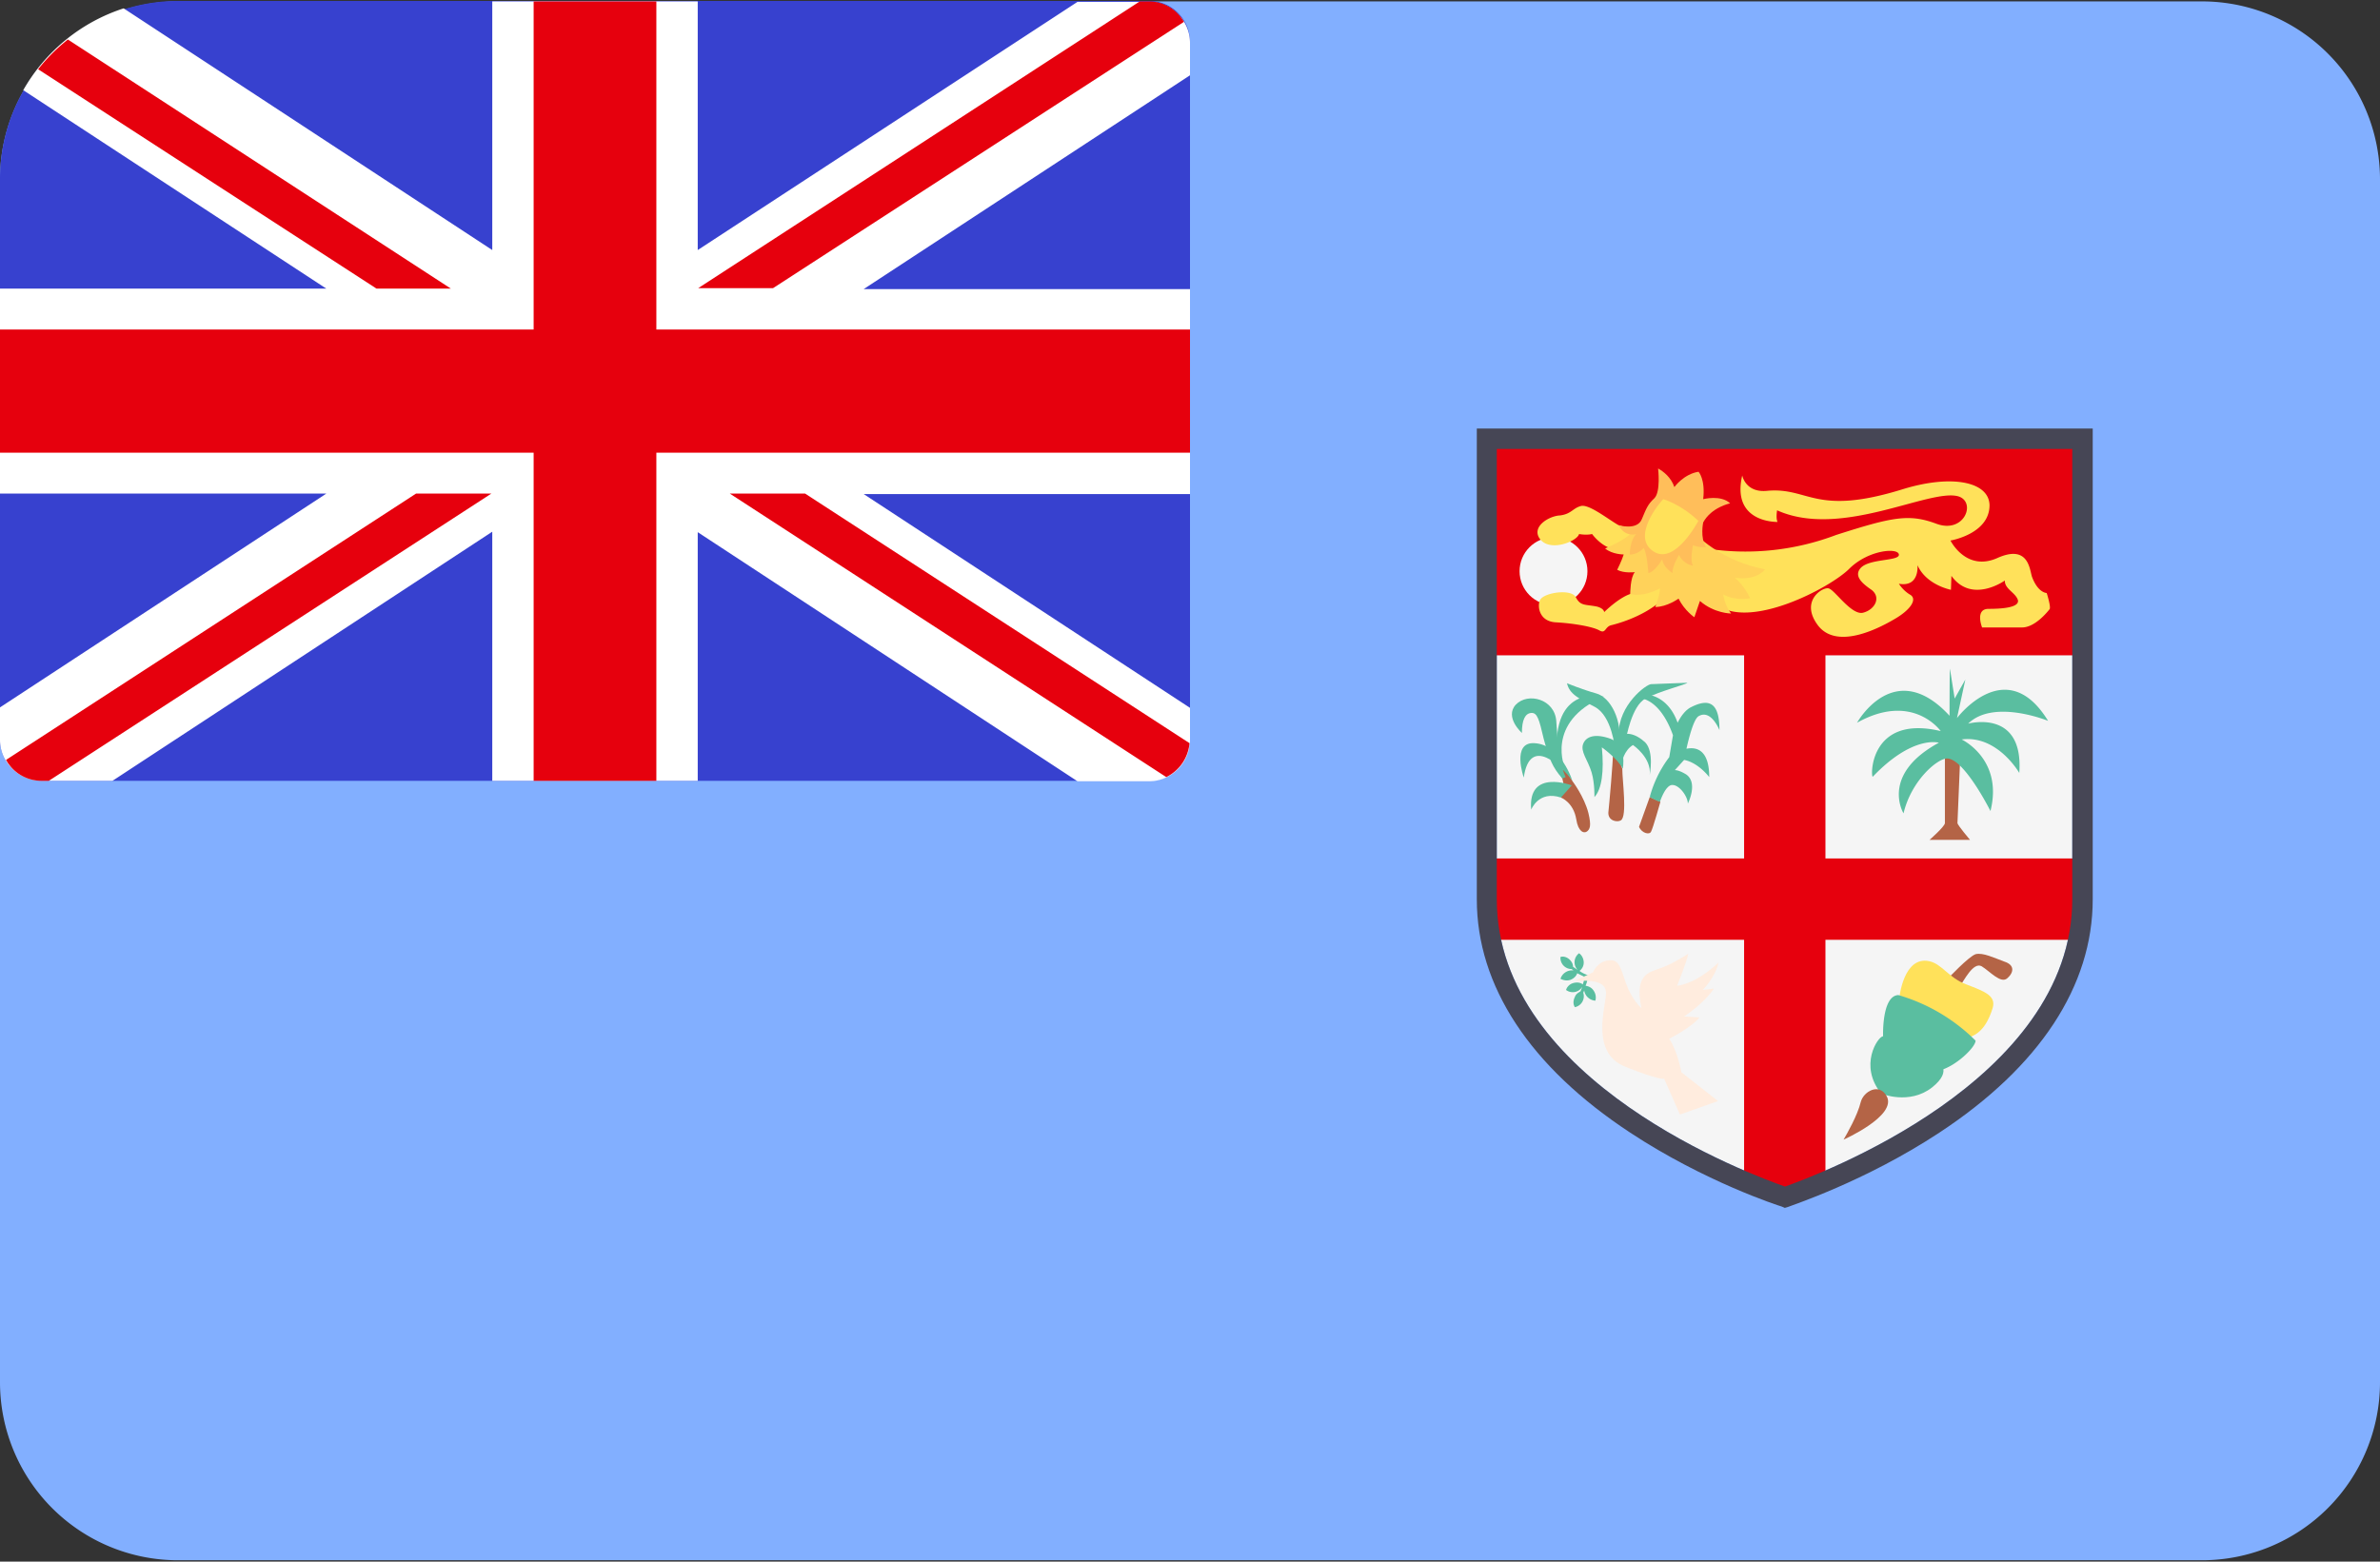<svg xmlns="http://www.w3.org/2000/svg" width="512" height="336">
  <rect width="100%" height="100%" fill="#333333" stroke="none"/>
  <g fill="none" fill-rule="nonzero">
    <path fill="#82AFFF" d="M473.7.3H38.3A38.3 38.3 0 0 0 0 38.6v258.8a38.3 38.3 0 0 0 38.3 38.3h435.4a38.3 38.3 0 0 0 38.3-38.3V38.6A38.3 38.3 0 0 0 473.7.3z"/>
    <path fill="#3741CF" d="M8.8 168h238.4c4.8 0 8.8-4 8.8-8.8V9c0-4.9-4-8.8-8.8-8.8H38.3A38.3 38.3 0 0 0 0 38.6v120.6c0 4.8 4 8.8 8.8 8.8z"/>
    <path fill="#FFF" d="M0 159.2v-7l70.2-46H0V62.1h70.2L5 19.4A38.5 38.5 0 0 1 26.6 1.8l79.3 52V.3h44.2v53.5L231.8.4h15.4c4.8 0 8.8 4 8.8 8.8v7l-70.2 46H256v44.1h-70.2l70.2 46v7c0 4.8-4 8.8-8.8 8.8h-15.4l-81.7-53.6V168h-44.2v-53.6L24.2 168H8.8C4 168 0 164 0 159.2z"/>
    <g fill="#E6000D">
      <path d="M256 70.9H141.2V.3h-26.4v70.6H0v26.5h114.8V168h26.4V97.4H256z"/>
      <path d="M8.2 14.9L81 62.1H97L14.6 8.5c-2.4 1.9-4.5 4-6.4 6.4zM166.3 62l88.4-57.3a8.7 8.7 0 0 0-7.5-4.4h-2L150.2 62h16.2zM89.5 106.2L1.3 163.5a8.7 8.7 0 0 0 7.5 4.5h1.7l95.2-61.8H89.5zM255.9 159.9l-82.7-53.7H157l93.9 61c2.8-1.4 4.7-4.1 5-7.3z"/>
    </g>
    <path fill="#F5F5F5" d="M322 96.6v96.9c0 39.3 55.2 59.4 62 61.8 6.7-2.4 61.8-22.6 61.8-61.8V96.6H322z"/>
    <path fill="#E6000D" d="M448 141V94.4H319.8V141h55.4v43.7h-55.4v17.5h55.4v52.4l8.7 3 8.8-3v-52.4H448v-17.5h-55.3V141z"/>
    <circle cx="334.2" cy="122.9" r="7.3" fill="#F5F5F5"/>
    <g fill="#FFE15A">
      <path d="M348.2 113c-2.3-1.3-6.5-4.7-8.2-4.1-1.7.5-2 1.7-4.4 2-2.3.1-6 2.3-4.5 4.8 2 3.3 8.2.8 8.6-.8 0 0 1.5.3 2.8 0 0 0 2.5 3.5 5.7 3.3 3.1-.2 4.6-4.2 3.9-4.2-.7 0-3.9-1-3.9-1zM358 128.5c-.6 1-4.6 4.3-11.3 6-1.5.3-1.2 2-2.7 1.1-1.5-.8-5.6-1.5-9.3-1.7-3.7-.2-4-3.6-3.4-4.8.8-1.6 6.7-2.5 7.7-.6s1.9 1.5 4.5 2c1.6.4 1.6 1.2 1.6 1.2s3-3 5.6-3.9c2.5-.8 4.7-2.8 5.1-2.8.5 0 2.7.7 2.7.7l-.6 2.8zM367.6 118.1a55 55 0 0 0 27.4-3c12.2-3.9 15.7-4.6 21.6-2.4 6 2.2 8.6-4.7 4.7-5.9-6.2-1.8-25.2 9.2-39 3 0 0-.3 1.7.1 2.5 0 0-10 .3-7.6-10 0 0 .7 3.8 5.4 3.3 9-.8 10.2 5.5 29-.3 10.6-3.3 18.7-1.7 18.8 3.4 0 6.2-8.4 7.6-8.4 7.6s3.3 6.7 10 3.8c6.6-3 7 2.1 7.5 3.9.6 1.7 1.7 3.4 3.2 3.6 0 0 1 3.1.6 3.5-.4.5-3.1 3.9-5.9 3.9h-8.6s-1.6-4 1.4-4 6.7-.3 6.3-1.9c-.5-1.6-2.9-2.4-2.8-4.2 0 0-7.1 5.1-11.5-1l-.1 3s-5.3-1-7.2-5.3c0 0 .5 4.8-4 4 0 0 .9 1.5 2.5 2.4 1.5 1-.1 3.2-3.1 5-3 1.8-12.4 7-16.7 1.7-4.2-5.4 1-8.5 2.2-8.1 1.3.3 5 6 7.5 5.2 2.5-.7 3.8-3.3 1.7-4.9-2.2-1.5-3.7-3-2.4-4.6 1.8-2.2 8.5-1.5 8.3-3-.2-1.5-6.5-1-10.6 3-4 4.1-21.8 13.5-28.8 7.6-7.1-6-1.5-11.8-1.5-11.8z"/>
    </g>
    <path fill="#FFD25A" d="M365.4 115.5s5.3 5.3 14.3 7c0 0-1.7 2.5-6.5 1.8 0 0 2 1.6 3.3 4.4 0 0-3 .7-5.8-.8 0 0 .3 2.3 1.7 4.1 0 0-3.6 0-6.7-2.7l-1.2 3.5s-2.1-1.4-3.4-4c0 0-2.5 1.8-5 1.8 0 0 1-2.6 1-4 0 0-3.6 2-6.4 1.2 0 0 0-3.6 1-4.7 0 0-2.3.3-3.8-.5 0 0 1-2 1.4-3.3 0 0-2.5 0-4-1.3 0 0 4.7-1.9 5.8-3.6l14.3 1.1z"/>
    <path fill="#FFBE5A" d="M356.7 100.8c1.1.6 2.8 1.9 3.5 4 0 0 2-2.8 5.2-3.3 0 0 1.5 1.6 1 5.9 0 0 3.8-1 5.8.9 0 0-4 .8-5.8 4.1 0 0-.7 3.3.6 5.3 0 0-1.4.2-2.8-.4 0 0-.7 3.3 0 4.4 0 0-2-.2-3-2.3 0 0-1.5 2.4-1.4 3.9 0 0-2.1-1.3-2.2-3 0 0-1.5 2.7-3 3 0 0-.2-4-1-5.4 0 0-1.3 1.5-3 1.4 0 0 0-3 1.4-4.4 0 0-2.4.8-3.8-1.9 0 0 4 1.2 5-1.3 1-2.4 1.3-3.2 2.7-4.5 1.4-1.4.8-6.4.8-6.4z"/>
    <path fill="#FFE15A" d="M365.4 112s-5 9.6-9.6 6.7c-5-3.1 1.2-10.5 2-11.3 0 0 3.7 1 7.6 4.7z"/>
    <path fill="#5ABEA0" d="M347.4 161s-.6-6.9-4.3-8.9c-3.5-1.8-5.5-2.8-6-5.1 0 0 3.1 1.3 6.3 2.2 3 .8 5.7 5.7 4.9 11.2l-1 .6z"/>
    <path fill="#B46446" d="M335.6 166.6l.5.9.4 1.8-.7 2.3s2.7 1 3.3 4.7c.4 2.6 1.6 3.1 2.3 2.6.6-.5 1-1.1.3-4-.9-3.5-3.4-6.8-3.4-6.8l-1.9-3-.8 1.5z"/>
    <g fill="#5ABEA0">
      <path d="M338.3 168c-2.4-3.2-9.2-9.9-10.5-.7 0 0-2.7-7.7 2.3-7.4 5.8.3 8.2 8.2 8.2 8.2z"/>
      <path d="M336.1 167.5c-2.1-2.4-2.8-4.1-4-8.5-1-4.3-1.4-5.7-2.7-5.6-1.3.1-2 1.5-2 4.3 0 0-3.8-3.4-1.3-6.1 2.6-2.7 8.4-1.2 8.7 3.6.4 4.8.3 8 2 12l-.7.3z"/>
      <path d="M336.7 165.4s-4.5-10 8.3-15.5c0 0-11.4-3-10 13.1l1.7 2.4zM338.2 169s-9.6-3.7-8.8 5.2c0 0 1.6-4.2 6.4-2.6l2.4-2.7z"/>
    </g>
    <path fill="#B46446" d="M349 165.4c0 2.6 1.1 10.2-.3 11.1-.8.5-2.8.1-2.7-1.7.2-1.9 1-10.7 1-13 0-2.1 2 3.6 2 3.6z"/>
    <g fill="#5ABEA0">
      <path d="M343 171.5c1.6-1.7 2.1-5.6 1.6-10.7 0 0 3.4 2.4 4.5 4.6 0 0 1-5-2.5-6.4-3.5-1.3-5.4-.5-6 1-.7 1.7 1 3.5 1.8 6.2.7 2.4.6 5.3.6 5.3z"/>
      <path d="M348.9 164s.5-2.6 2.4-3.7c0 0 4 2.7 3.6 6.4 0 0 1-5-1-7-2.2-2-4.6-2.5-5.8-.7-1.2 1.7.8 5 .8 5z"/>
      <path d="M349.8 159s1.2-7.2 4.2-8.7c3-1.6 8.7-3 9-3.4l-7.8.3c-1 0-7 4.4-7 10.8 0 6.5.5 2 .7 2l.9-1z"/>
    </g>
    <path fill="#B46446" d="M352.6 177.9c.6 1.4 2.3 1.8 2.6 1 .4-.7 2-6.4 2-6.4l-2.3-1-2.3 6.4z"/>
    <path fill="#5ABEA0" d="M365.4 154.1c2.7-1.6 4.5 3 4.5 3 0-5.4-1.8-7.1-6-5-1.3.6-2.3 2-3 3.4-2.2-6.2-7-6.1-7-6.1l-1 .8c3.9.7 6.1 5.4 7 8l-.8 4.7a24.9 24.9 0 0 0-4.2 8.6s1.9 1 2.2 1c0 0 1.2-3.7 2.7-3.6 1.5 0 3.3 2.5 3.3 4 0 0 2.3-4.5-.4-6.3-1-.6-1.8-.9-2.4-.9l2-2.2c3.1.6 5.4 3.7 5.4 3.7 0-5.5-2.4-6.6-4.9-6.1.5-2.2 1.5-6.3 2.6-7z"/>
    <path fill="#B46446" d="M418.4 161.6v15.5c0 .7-3.3 3.6-3.3 3.6h8.7s-2.7-3.2-2.7-3.6l.6-14.3-3.3-1.2z"/>
    <g fill="#5ABEA0">
      <path d="M419 163.2c-2-.2-7.8 4.6-9.5 11.8 0 0-5.1-8.3 7.6-15.2 0 0-5.6-1.7-14.2 7.3-.5.5-1-13.5 14.6-9.8 0 0-6-8.5-18-1.8 0 0 8-14.4 19.9-1.5 0 0 0-11.2.1-10l1 6.3 2.3-4.1-1.8 8.3s10.6-14.1 19.6.6c0 0-11.7-4.8-17.2.6 0 0 12-3.3 11 10.6 0 0-4.7-8.2-12.4-7.2 0 0 9 4.2 6.2 15.4 0 0-5.5-11-9.2-11.3zM342.8 213.1c-.4-.6-1-.9-1.7-1 .3-.8.4-1.1.4-1.7l.5.1.1-.6c-.7-.1-1.5-.4-2.3-1 .5-.4.9-1 .9-1.8s-.4-1.6-1-2a2.4 2.4 0 0 0-.3 3.6l-1-.7c0-.5-.2-1-.7-1.5-.6-.6-1.4-.8-2-.6a2.4 2.4 0 0 0 2.4 2.6l.4.3a2.6 2.6 0 0 0-2.8 1.8c.6.3 1.4.5 2.2.2.7-.3 1.2-.8 1.4-1.4l1.6.8h-.1c0 .5 0 .7-.3 1.6-.5-.4-1.2-.5-2-.3s-1.4.8-1.6 1.5a2.4 2.4 0 0 0 3.5-.7l-.4 1c-.5.3-1 .6-1.2 1.2-.4.8-.4 1.6 0 2.2a2.4 2.4 0 0 0 1.8-3.1l.2-.5a2.6 2.6 0 0 0 2.4 2.2c.2-.7.1-1.5-.4-2.2z"/>
    </g>
    <path fill="#FFECDE" d="M338.9 211c2.9 0 6.7-.2 6.6 2.8-.1 2.9-3.4 12.7 4.1 15.7s8.4 2.6 8.4 2.6l3.4 7.7 8.2-2.9-7.9-6.2s-.7-4.3-2.6-7.2c0 0 4.9-2.5 6.5-4.6l-3.3-.2s4.3-2.8 6.4-6l-2.4.3s2.7-2.7 3.4-5.9c0 0-4.4 4.4-8.9 5 0 0 2-5 2.4-6.9 0 0-3.4 2.2-5.7 3-2.4 1-6 1-4.4 8.7 0 0-2-1.7-3.3-5.3-1.2-3.6-1.6-5-3.3-5-2.8 0-3.8 2.6-3.8 2.6l-3.8 1.8z"/>
    <path fill="#B46446" d="M421.5 212.4c1-1.4 3-5.5 4.8-4.5 1.8 1.1 4.1 3.8 5.5 2.6 1.5-1.3 1.6-2.9-.6-3.6-2.2-.8-4.6-2-6.2-1.6-1.5.5-6 5.3-6 5.3l2.5 1.8z"/>
    <path fill="#FFE15A" d="M408.5 216c0-2 1.2-10.3 6.5-9.2 2.8.6 4.2 3.6 8 5 3.9 1.5 6.4 2.4 5.7 5-.8 2.6-2.2 5.7-5.5 6.5-3.3.8-14.7-7.3-14.7-7.3z"/>
    <g fill="#5ABEA0">
      <path d="M405 223c-1 .1-5.2 6.2-.3 12.3 0 0 6 2.5 10.9-1.3 4.8-3.8 1.2-5.7 1.2-5.7l-11.7-5.4z"/>
      <path d="M405.5 224.2c-.5-.7-.4-1.3-.4-1.3s-.3-8.7 3.3-8.8a39 39 0 0 1 16.6 9.8c0 1.4-4.2 5.5-7.7 6.4-3.5.8-11.8-6-11.8-6z"/>
    </g>
    <path fill="#B46446" d="M396.6 245.2s11.5-5.1 9.3-9.3c-1.6-3-5-1.1-5.6 1.2-.7 2.9-3 6.9-3.7 8.1z"/>
    <path fill="#464655" d="M384 259.9l-.7-.3c-.7-.2-16.5-5.3-32.6-15.9-21.6-14.2-33-31.6-33-50.2V92.2h132.5v101.3c0 18.6-11.4 36-33 50.2-16.1 10.6-32 15.7-32.6 16l-.7.2zM322 96.6v96.9c0 39.3 55.2 59.4 62 61.8 6.7-2.4 61.8-22.6 61.8-61.8V96.6H322z"/>
  </g>
</svg>
